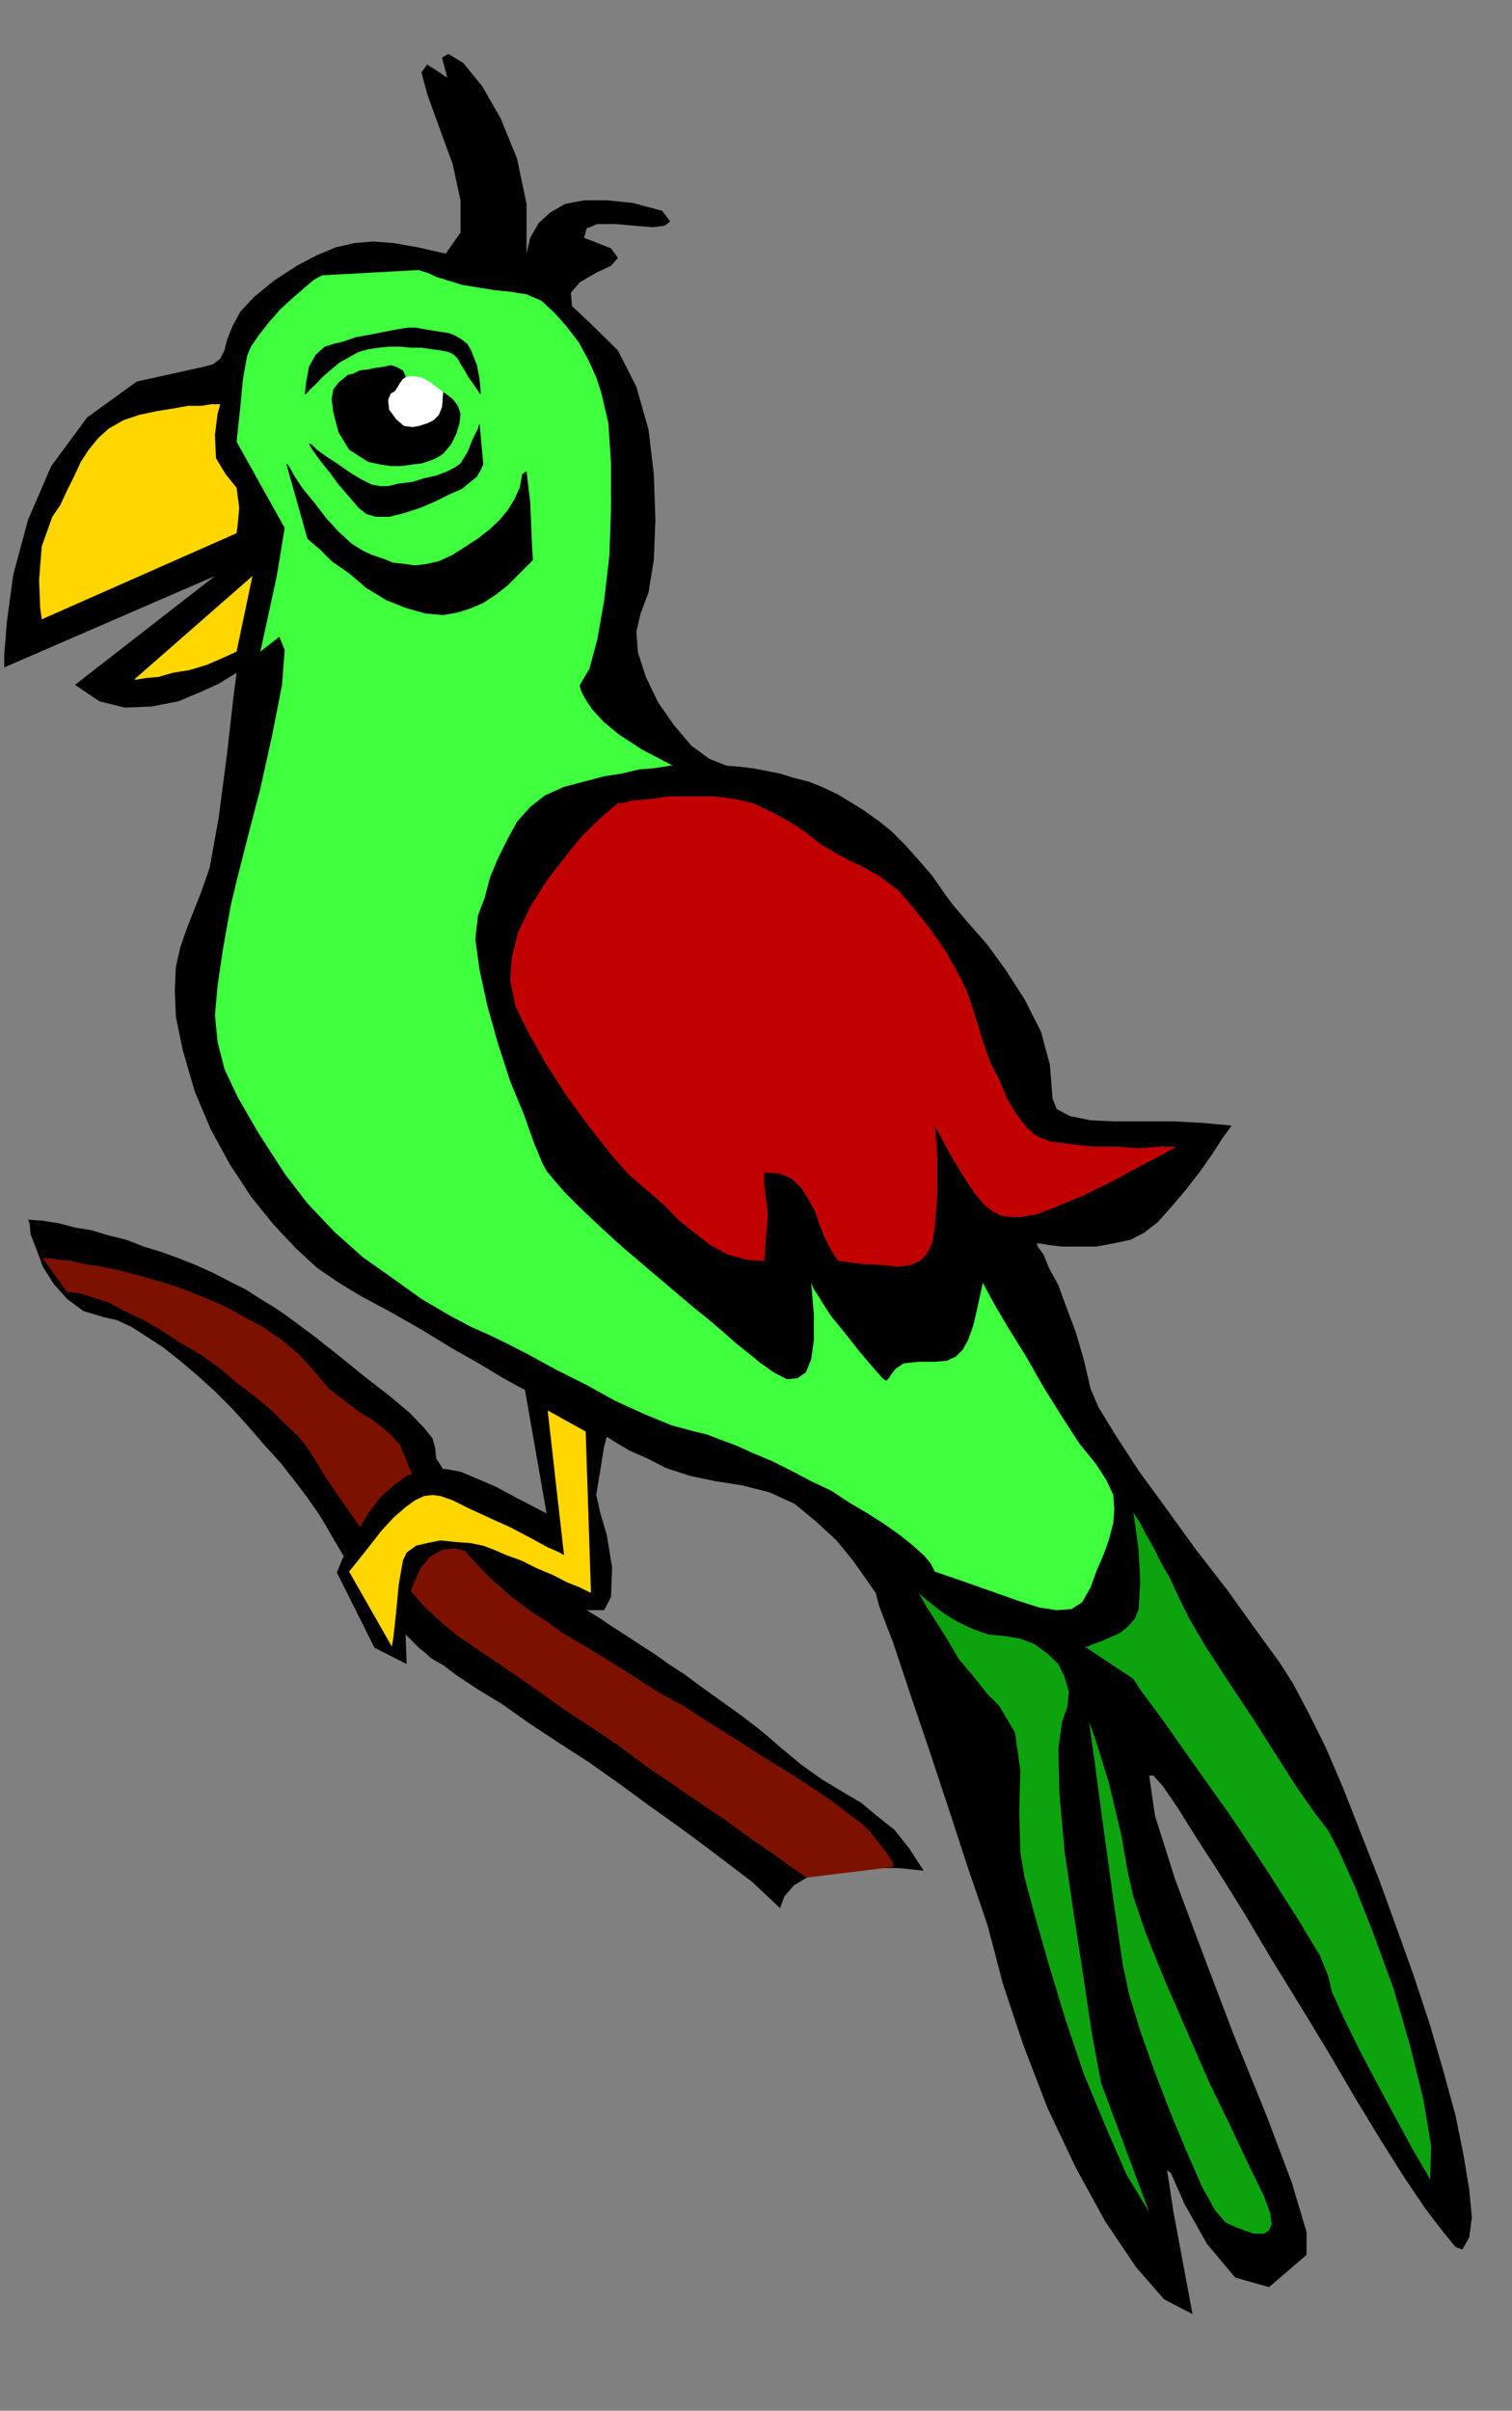 <?xml version="1.0" encoding="UTF-8" standalone="no"?>
<svg
   xmlns:ooo="http://xml.openoffice.org/svg/export"
   xmlns:dc="http://purl.org/dc/elements/1.1/"
   xmlns:cc="http://creativecommons.org/ns#"
   xmlns:rdf="http://www.w3.org/1999/02/22-rdf-syntax-ns#"
   xmlns:svg="http://www.w3.org/2000/svg"
   xmlns="http://www.w3.org/2000/svg"
   xmlns:sodipodi="http://sodipodi.sourceforge.net/DTD/sodipodi-0.dtd"
   xmlns:inkscape="http://www.inkscape.org/namespaces/inkscape"
   version="1.2"
   width="28.63mm"
   height="45.62mm"
   viewBox="0 0 2863 4562"
   preserveAspectRatio="xMidYMid"
   xml:space="preserve"
   id="svg96"
   sodipodi:docname="parrot6.svg"
   style="fill-rule:evenodd;stroke-width:28.222;stroke-linejoin:round"
   inkscape:version="0.92.5 (2060ec1f9f, 2020-04-08)"><rect x="0" y="0" width="2863" height="4562" fill="#808080" stroke="none"/><sodipodi:namedview
   pagecolor="#ffffff"
   bordercolor="#666666"
   borderopacity="1"
   objecttolerance="10"
   gridtolerance="10"
   guidetolerance="10"
   inkscape:pageopacity="0"
   inkscape:pageshadow="2"
   inkscape:window-width="664"
   inkscape:window-height="487"
   id="namedview98"
   showgrid="false"
   inkscape:zoom="0.2102413"
   inkscape:cx="54.122836"
   inkscape:cy="86.211022"
   inkscape:window-x="0"
   inkscape:window-y="0"
   inkscape:window-maximized="0"
   inkscape:current-layer="svg96" />
 <defs
   class="ClipPathGroup"
   id="defs8">
  <clipPath
   id="presentation_clip_path"
   clipPathUnits="userSpaceOnUse">
   <rect
   x="0"
   y="0"
   width="21000"
   height="29700"
   id="rect2" />
  </clipPath>
  <clipPath
   id="presentation_clip_path_shrink"
   clipPathUnits="userSpaceOnUse">
   <rect
   x="21"
   y="29"
   width="20958"
   height="29641"
   id="rect5" />
  </clipPath>
 </defs>
 <defs
   class="TextShapeIndex"
   id="defs12">
  <g
   ooo:slide="id1"
   ooo:id-list="id3"
   id="g10" />
 </defs>
 <defs
   class="EmbeddedBulletChars"
   id="defs44">
  <g
   id="bullet-char-template-57356"
   transform="matrix(4.8828125e-4,0,0,-4.8828125e-4,0,0)">
   <path
   d="M 580,1141 1163,571 580,0 -4,571 Z"
   id="path14"
   inkscape:connector-curvature="0" />
  </g>
  <g
   id="bullet-char-template-57354"
   transform="matrix(4.8828125e-4,0,0,-4.8828125e-4,0,0)">
   <path
   d="M 8,1128 H 1137 V 0 H 8 Z"
   id="path17"
   inkscape:connector-curvature="0" />
  </g>
  <g
   id="bullet-char-template-10146"
   transform="matrix(4.8828125e-4,0,0,-4.8828125e-4,0,0)">
   <path
   d="M 174,0 602,739 174,1481 1456,739 Z M 1358,739 309,1346 659,739 Z"
   id="path20"
   inkscape:connector-curvature="0" />
  </g>
  <g
   id="bullet-char-template-10132"
   transform="matrix(4.8828125e-4,0,0,-4.8828125e-4,0,0)">
   <path
   d="M 2015,739 1276,0 H 717 l 543,543 H 174 v 393 h 1086 l -543,545 h 557 z"
   id="path23"
   inkscape:connector-curvature="0" />
  </g>
  <g
   id="bullet-char-template-10007"
   transform="matrix(4.8828125e-4,0,0,-4.8828125e-4,0,0)">
   <path
   d="m 0,-2 c -7,16 -16,29 -25,39 l 381,530 c -94,256 -141,385 -141,387 0,25 13,38 40,38 9,0 21,-2 34,-5 21,4 42,12 65,25 l 27,-13 111,-251 280,301 64,-25 24,25 c 21,-10 41,-24 62,-43 C 886,937 835,863 770,784 769,783 710,716 594,584 L 774,223 c 0,-27 -21,-55 -63,-84 l 16,-20 C 717,90 699,76 672,76 641,76 570,178 457,381 L 164,-76 c -22,-34 -53,-51 -92,-51 -42,0 -63,17 -64,51 -7,9 -10,24 -10,44 0,9 1,19 2,30 z"
   id="path26"
   inkscape:connector-curvature="0" />
  </g>
  <g
   id="bullet-char-template-10004"
   transform="matrix(4.8828125e-4,0,0,-4.8828125e-4,0,0)">
   <path
   d="M 285,-33 C 182,-33 111,30 74,156 52,228 41,333 41,471 c 0,78 14,145 41,201 34,71 87,106 158,106 53,0 88,-31 106,-94 l 23,-176 c 8,-64 28,-97 59,-98 l 735,706 c 11,11 33,17 66,17 42,0 63,-15 63,-46 V 965 c 0,-36 -10,-64 -30,-84 L 442,47 C 390,-6 338,-33 285,-33 Z"
   id="path29"
   inkscape:connector-curvature="0" />
  </g>
  <g
   id="bullet-char-template-9679"
   transform="matrix(4.8828125e-4,0,0,-4.8828125e-4,0,0)">
   <path
   d="M 813,0 C 632,0 489,54 383,161 276,268 223,411 223,592 c 0,181 53,324 160,431 106,107 249,161 430,161 179,0 323,-54 432,-161 108,-107 162,-251 162,-431 0,-180 -54,-324 -162,-431 C 1136,54 992,0 813,0 Z"
   id="path32"
   inkscape:connector-curvature="0" />
  </g>
  <g
   id="bullet-char-template-8226"
   transform="matrix(4.8828125e-4,0,0,-4.8828125e-4,0,0)">
   <path
   d="m 346,457 c -73,0 -137,26 -191,78 -54,51 -81,114 -81,188 0,73 27,136 81,188 54,52 118,78 191,78 73,0 134,-26 185,-79 51,-51 77,-114 77,-187 0,-75 -25,-137 -76,-188 -50,-52 -112,-78 -186,-78 z"
   id="path35"
   inkscape:connector-curvature="0" />
  </g>
  <g
   id="bullet-char-template-8211"
   transform="matrix(4.8828125e-4,0,0,-4.8828125e-4,0,0)">
   <path
   d="M -4,459 H 1135 V 606 H -4 Z"
   id="path38"
   inkscape:connector-curvature="0" />
  </g>
  <g
   id="bullet-char-template-61548"
   transform="matrix(4.8828125e-4,0,0,-4.8828125e-4,0,0)">
   <path
   d="m 173,740 c 0,163 58,303 173,419 116,115 255,173 419,173 163,0 302,-58 418,-173 116,-116 174,-256 174,-419 0,-163 -58,-303 -174,-418 C 1067,206 928,148 765,148 601,148 462,206 346,322 231,437 173,577 173,740 Z"
   id="path41"
   inkscape:connector-curvature="0" />
  </g>
 </defs>
 <g
   id="g49"
   transform="translate(-9068,-12569)">
  <g
   id="id2"
   class="Master_Slide">
   <g
   id="bg-id2"
   class="Background" />
   <g
   id="bo-id2"
   class="BackgroundObjects" />
  </g>
 </g>
 <g
   class="SlideGroup"
   id="g94"
   transform="translate(-9068,-12569)">
  <g
   id="g92">
   <g
   id="container-id1">
    <g
   id="id1"
   class="Slide"
   clip-path="url(#presentation_clip_path)">
     <g
   class="Page"
   id="g88">
      <g
   class="Graphic"
   id="g86">
       <g
   id="id3">
        <rect
   class="BoundingBox"
   x="9068"
   y="12569"
   width="2863"
   height="4562"
   id="rect51"
   style="fill:none;stroke:none" />
        <path
   d="m 9121,14877 28,2 31,5 30,8 31,5 33,10 33,8 33,13 33,10 33,12 33,13 33,15 31,16 30,15 28,18 28,17 26,18 51,38 48,38 48,39 43,33 39,33 27,28 16,20 5,18 2,20 18,28 26,36 35,40 41,43 41,41 43,38 40,31 21,15 20,15 26,16 22,15 28,18 26,17 28,18 28,20 28,18 28,21 28,20 25,18 28,20 26,20 22,18 23,20 41,34 38,27 38,23 36,21 30,25 33,26 28,35 28,43 -48,-5 h -48 l -46,3 -43,5 -36,10 -25,15 -18,21 -8,22 -23,-22 -30,-28 -41,-31 -46,-35 -53,-39 -56,-40 -56,-41 -58,-41 -59,-38 -53,-35 -51,-36 -46,-28 -38,-25 -28,-21 -18,-10 -7,-5 -5,-5 -16,-13 -20,-20 -28,-28 -28,-33 -30,-38 -28,-41 -26,-43 -13,-23 -17,-28 -21,-30 -25,-33 -26,-33 -30,-33 -31,-36 -30,-33 -33,-33 -33,-30 -33,-28 -33,-26 -31,-20 -28,-18 -28,-13 -23,-5 -40,-12 -31,-23 -25,-28 -21,-33 -12,-33 -11,-28 -2,-21 z"
   id="path53"
   inkscape:connector-curvature="0"
   style="fill:#000000;stroke:none" />
        <path
   d="m 9149,14950 h 13 l 18,3 23,2 25,6 33,5 33,7 38,10 39,11 38,12 40,16 41,17 38,21 38,20 36,25 33,28 28,31 28,33 30,23 26,20 25,15 21,16 17,15 16,18 10,25 13,31 20,35 25,41 31,38 33,41 38,40 41,36 40,30 26,16 30,22 39,23 43,26 48,30 48,31 54,30 51,33 53,33 48,31 49,30 43,28 38,26 30,23 23,17 16,16 30,38 13,20 v 8 0 l -163,20 -30,-20 -36,-26 -41,-28 -45,-33 -49,-33 -51,-35 -53,-36 -51,-38 -53,-36 -51,-33 -46,-33 -43,-30 -38,-26 -33,-22 -23,-16 -18,-12 -28,-23 -36,-33 -38,-44 -38,-48 -40,-51 -36,-51 -31,-45 -25,-41 -13,-20 -18,-23 -25,-23 -25,-25 -31,-26 -33,-25 -33,-28 -36,-26 -38,-22 -35,-23 -36,-21 -36,-17 -30,-16 -31,-10 -25,-8 -23,-2 z"
   id="path55"
   inkscape:connector-curvature="0"
   style="fill:#7c1100;stroke:none" />
        <path
   d="m 9454,13263 -127,28 -94,68 -68,92 -44,102 -28,104 -12,89 -5,63 v 23 l 399,-173 -265,206 46,31 48,12 51,-2 51,-10 43,-18 33,-15 26,-16 8,-5 -6,46 -12,107 -16,122 -17,94 -16,46 -15,38 -13,33 -12,35 -8,36 -2,43 2,51 13,63 23,79 30,71 36,66 40,61 41,51 43,46 41,38 41,28 43,26 56,30 58,33 59,36 53,30 43,26 31,17 10,5 41,234 -54,-28 -43,-23 -35,-15 -31,-13 -28,-5 h -23 l -25,3 -26,10 -25,18 -25,23 -23,30 -18,31 -18,30 -13,26 -7,17 -3,8 71,142 61,31 -2,-56 2,-51 11,-40 15,-34 18,-22 23,-13 22,-3 23,5 26,13 28,18 30,18 31,18 25,17 20,16 16,10 5,2 h 2 5 11 12 13 13 12 13 l 13,-25 2,-56 -10,-61 -12,-41 -8,-35 8,-49 7,-43 5,-18 5,3 16,10 22,13 34,15 35,18 46,15 48,10 51,8 51,13 48,22 41,34 38,35 31,38 22,31 16,23 5,7 7,26 26,68 33,99 38,112 38,115 33,101 26,76 12,36 28,107 38,114 46,120 54,114 56,102 58,86 53,61 54,28 -36,-193 -12,-79 7,5 26,59 43,76 53,63 64,18 71,-61 v -43 l -28,-94 -48,-127 -61,-150 -59,-155 -53,-142 -38,-120 -11,-76 h 8 l 18,20 28,41 35,56 44,68 48,77 51,86 53,86 54,89 51,87 48,79 46,73 40,59 33,43 23,28 13,5 13,-23 5,-38 -5,-53 -11,-66 -15,-74 -23,-84 -25,-86 -31,-94 -33,-92 -33,-91 -35,-89 -33,-84 -33,-77 -33,-66 -28,-53 -26,-41 -46,-63 -53,-74 -59,-76 -55,-76 -54,-74 -43,-66 -33,-54 -15,-35 -13,-56 -15,-51 -18,-48 -15,-41 -18,-33 -10,-25 -11,-15 -2,-6 h 5 l 18,3 25,3 h 31 33 l 33,-6 33,-7 25,-13 26,-20 25,-28 28,-33 28,-36 23,-33 18,-28 13,-18 5,-7 -54,-5 -56,-3 h -58 -54 l -45,-2 -39,-8 -25,-13 -8,-20 -5,-64 -17,-63 -31,-61 -36,-56 -35,-48 -36,-41 -28,-33 -15,-20 -25,-36 -26,-30 -25,-28 -26,-26 -25,-20 -28,-20 -26,-16 -25,-15 -28,-13 -25,-10 -28,-7 -26,-8 -25,-5 -26,-5 -25,-3 -25,-2 -33,-13 -34,-25 -33,-39 -30,-43 -23,-48 -15,-46 -3,-40 8,-34 15,-40 10,-61 3,-76 -3,-87 -10,-84 -23,-81 -35,-69 -51,-50 -36,-34 -2,-25 17,-20 31,-18 28,-13 13,-15 -13,-18 -51,-20 5,-18 20,-8 h 34 l 35,3 36,3 23,-3 10,-8 -15,-20 -56,-15 -49,-5 h -43 l -36,7 -28,16 -22,20 -16,28 -7,30 v -94 l -18,-86 -31,-76 -35,-61 -36,-44 -28,-17 -12,7 10,38 -38,-25 -11,15 11,41 22,61 26,71 15,69 v 61 l -28,40 -53,-12 -46,-8 -38,-3 -36,3 -35,8 -36,15 -38,20 -43,28 -38,31 -26,28 -15,28 -10,25 -5,20 -8,16 -13,10 z"
   id="path57"
   inkscape:connector-curvature="0"
   style="fill:#000000;stroke:none" />
        <path
   d="m 9546,13659 -224,196 h 5 l 18,-3 23,-2 28,-8 31,-5 33,-10 30,-13 26,-12 z"
   id="path59"
   inkscape:connector-curvature="0"
   style="fill:#ffd600;stroke:none" />
        <path
   d="m 9485,13334 -5,18 -5,40 2,44 18,30 21,26 5,38 -3,33 -2,15 -369,163 -3,-23 -2,-51 5,-64 20,-56 15,-22 13,-28 13,-26 13,-28 15,-23 18,-22 20,-18 28,-16 30,-10 33,-7 31,-5 28,-5 h 25 l 18,-3 h 13 z"
   id="path61"
   inkscape:connector-curvature="0"
   style="fill:#ffd600;stroke:none" />
        <path
   d="m 9561,13802 36,-28 10,25 -5,66 -18,92 -23,104 -25,96 -20,79 -11,46 -15,84 -10,68 -5,56 5,51 13,51 25,53 38,66 51,79 43,56 51,54 54,48 58,41 53,38 51,30 43,23 34,15 33,16 43,22 51,28 56,28 56,31 55,25 51,21 44,12 22,5 26,10 30,11 33,15 36,15 36,18 38,20 38,18 35,23 34,20 33,21 28,20 25,20 20,18 13,15 8,16 58,20 51,18 48,17 41,13 33,5 28,-2 20,-13 16,-28 12,-33 13,-30 10,-28 8,-31 2,-25 -2,-28 -13,-28 -20,-31 -31,-38 -33,-51 -35,-56 -33,-58 -33,-53 -26,-44 -18,-33 -5,-10 -10,46 -8,35 -10,28 -10,18 -13,13 -17,8 -23,2 h -31 l -28,3 -15,10 -8,10 -5,8 -5,5 -7,-5 -16,-18 -28,-33 -30,-38 -23,-28 -15,-23 -11,-18 -7,-10 -3,-8 -2,-5 v 0 l 5,61 v 48 l -5,36 -10,25 -16,11 -20,2 -25,-13 -28,-20 -18,-15 -23,-18 -26,-23 -27,-23 -31,-25 -33,-28 -33,-28 -33,-28 -33,-28 -31,-28 -30,-28 -26,-25 -23,-23 -20,-23 -15,-18 -8,-15 -15,-36 -20,-56 -26,-63 -23,-71 -20,-71 -15,-69 -8,-58 5,-44 13,-35 10,-38 15,-36 18,-36 18,-33 25,-28 28,-22 36,-16 38,-10 38,-10 33,-5 33,-8 26,-2 20,-3 13,-2 h 5 l -59,-31 -43,-28 -30,-25 -21,-23 -12,-18 -8,-15 -3,-10 v -3 l 18,-30 15,-56 13,-74 10,-86 3,-89 v -84 l -5,-76 -13,-56 -10,-31 -15,-33 -18,-33 -23,-30 -23,-26 -25,-23 -28,-12 -31,-5 -30,-3 -31,-5 -30,-5 -26,-8 -23,-7 -17,-8 -11,-3 -5,-2 -183,10 -15,8 -18,15 -23,20 -23,21 -22,25 -18,23 -16,23 -7,17 -8,44 -5,53 -5,46 -2,20 91,163 -15,91 z"
   id="path63"
   inkscape:connector-curvature="0"
   style="fill:#3fff3f;stroke:none" />
        <path
   d="m 10238,14089 -33,28 -36,35 -33,41 -33,43 -31,49 -23,48 -12,48 -3,43 10,49 26,53 33,58 38,59 41,56 40,51 33,38 26,23 20,17 26,23 25,26 31,25 30,23 33,18 36,10 33,2 7,-88 -7,-56 v -23 l 30,2 23,10 18,18 13,21 12,22 8,23 10,26 13,25 13,20 45,6 39,2 30,3 23,-3 18,-8 12,-12 11,-21 5,-30 5,-69 v -63 l -3,-43 -2,-18 30,56 26,43 20,30 18,21 15,12 15,8 18,3 h 20 l 31,-5 41,-16 48,-20 51,-25 48,-26 38,-20 28,-15 10,-6 h -10 -23 l -38,3 -41,-3 h -45 l -44,-5 -38,-5 -25,-10 -18,-15 -20,-26 -18,-30 -15,-36 -18,-35 -13,-38 -10,-33 -10,-31 -10,-30 -18,-36 -23,-41 -28,-40 -30,-38 -31,-36 -33,-25 -31,-18 -28,-13 -27,-15 -26,-15 -23,-18 -25,-18 -26,-15 -28,-15 -28,-13 -35,-8 -38,-5 h -44 -40 l -38,5 -33,3 -21,5 z"
   id="path65"
   inkscape:connector-curvature="0"
   style="fill:#c10000;stroke:none" />
        <path
   d="m 10807,15583 3,3 12,10 16,13 20,15 25,15 28,13 28,10 31,3 30,5 26,10 25,18 21,20 12,25 8,28 -3,28 -10,28 -7,51 2,86 10,110 18,122 18,117 15,101 13,71 5,26 91,244 -43,-71 -40,-92 -41,-99 -36,-107 -30,-99 -26,-91 -20,-74 -8,-48 -2,-77 2,-78 -10,-71 -30,-51 -23,-23 -26,-33 -28,-33 -22,-38 -21,-33 -18,-28 -10,-18 z"
   id="path67"
   inkscape:connector-curvature="0"
   style="fill:#0ca30f;stroke:none" />
        <path
   d="m 11122,15685 92,61 15,23 43,58 59,84 69,97 66,99 58,91 43,71 16,39 7,30 23,51 31,63 35,66 36,67 30,55 23,39 8,15 2,-64 -15,-89 -25,-101 -31,-107 -38,-104 -35,-89 -31,-69 -20,-38 -23,-30 -36,-51 -41,-64 -45,-71 -46,-69 -41,-63 -30,-51 -15,-30 -11,-23 -12,-26 -16,-28 -15,-30 -15,-26 -10,-20 -10,-15 -3,-5 3,20 7,51 3,61 -3,51 -7,18 -13,15 -15,12 -18,8 -18,8 -15,5 -10,5 z"
   id="path69"
   inkscape:connector-curvature="0"
   style="fill:#0ca30f;stroke:none" />
        <path
   d="m 11130,15827 8,56 17,127 21,153 18,124 12,56 21,69 28,79 30,78 31,74 28,64 25,45 20,23 18,8 18,7 18,6 h 18 l 10,-6 5,-12 -3,-21 -12,-33 -26,-53 -35,-74 -44,-91 -43,-99 -41,-94 -35,-87 -23,-68 -10,-44 -13,-73 -23,-97 -25,-81 z"
   id="path71"
   inkscape:connector-curvature="0"
   style="fill:#0ca30f;stroke:none" />
        <path
   d="m 10105,15238 72,40 10,305 -5,-2 -16,-8 -25,-10 -25,-13 -31,-13 -30,-15 -28,-10 -23,-10 -21,-8 -25,-5 -28,-2 -28,-3 -25,5 -21,5 -18,13 -7,15 -8,46 -5,53 -5,46 -3,18 -81,-142 33,-41 28,-36 23,-25 23,-20 18,-13 17,-8 16,-2 15,2 23,8 30,15 39,18 40,18 38,20 33,18 23,10 8,5 z"
   id="path73"
   inkscape:connector-curvature="0"
   style="fill:#ffd600;stroke:none" />
        <path
   d="m 9610,13446 5,5 10,18 15,23 23,28 23,30 23,25 25,23 21,13 17,8 21,7 20,8 20,2 21,3 23,-3 22,-5 26,-12 25,-16 23,-15 23,-18 18,-17 15,-18 13,-21 10,-22 5,-26 8,-5 7,59 3,73 2,36 -25,25 -23,23 -23,18 -23,15 -23,10 -25,8 -28,5 -33,-3 -36,-10 -38,-15 -38,-23 -33,-28 -33,-23 -23,-23 -18,-15 -5,-5 z"
   id="path75"
   inkscape:connector-curvature="0"
   style="fill:#000000;stroke:none" />
        <path
   d="m 9653,13408 5,2 10,10 18,13 23,15 23,16 20,12 20,10 16,3 h 15 l 20,-5 26,-3 22,-7 23,-5 21,-8 15,-8 10,-7 13,-21 10,-25 10,-20 3,-10 7,76 v 2 l -5,11 -7,12 -16,13 -12,10 -23,10 -26,13 -30,13 -31,10 -28,7 h -25 l -18,-5 -15,-12 -18,-21 -20,-23 -16,-22 -17,-21 -13,-18 -8,-12 z"
   id="path77"
   inkscape:connector-curvature="0"
   style="fill:#000000;stroke:none" />
        <path
   d="m 9645,13316 3,-25 5,-28 13,-23 17,-15 16,-5 20,-5 23,-8 28,-5 25,-5 26,-5 20,-3 h 15 l 15,3 13,2 18,3 15,2 13,5 13,8 10,8 7,12 11,28 5,26 2,23 v 7 l -12,-18 -11,-15 -7,-13 -8,-12 -5,-10 -8,-8 -10,-5 -15,-3 -15,-2 -21,-3 h -20 l -20,-2 h -21 l -20,2 -20,3 -18,5 -18,10 -18,10 -18,15 -15,13 -12,13 -11,10 -7,8 z"
   id="path79"
   inkscape:connector-curvature="0"
   style="fill:#000000;stroke:none" />
        <path
   d="m 9727,13278 -6,5 -12,10 -10,13 -3,18 3,25 10,38 20,33 36,23 23,5 20,3 h 20 l 21,-3 17,-2 16,-5 12,-5 13,-8 15,-18 10,-20 6,-20 2,-18 -5,-15 -10,-13 -13,-10 -5,-3 -2,28 -6,15 -10,10 -12,6 -16,5 -12,2 -16,-2 -15,-13 -13,-18 -2,-18 5,-12 8,-5 15,-16 5,-12 -5,-11 -13,-7 -10,-3 -13,3 -15,2 -15,3 -16,2 -12,6 -8,2 z"
   id="path81"
   inkscape:connector-curvature="0"
   style="fill:#000000;stroke:none" />
        <path
   d="m 9907,13311 -2,28 -6,15 -10,10 -12,6 -16,5 -12,2 -16,-2 -15,-13 -13,-18 -2,-18 5,-12 8,-5 5,-8 5,-8 5,-7 10,-5 h 10 l 15,2 18,10 z"
   id="path83"
   inkscape:connector-curvature="0"
   style="fill:#ffffff;stroke:none" />
       </g>
      </g>
     </g>
    </g>
   </g>
  </g>
 </g>
</svg>